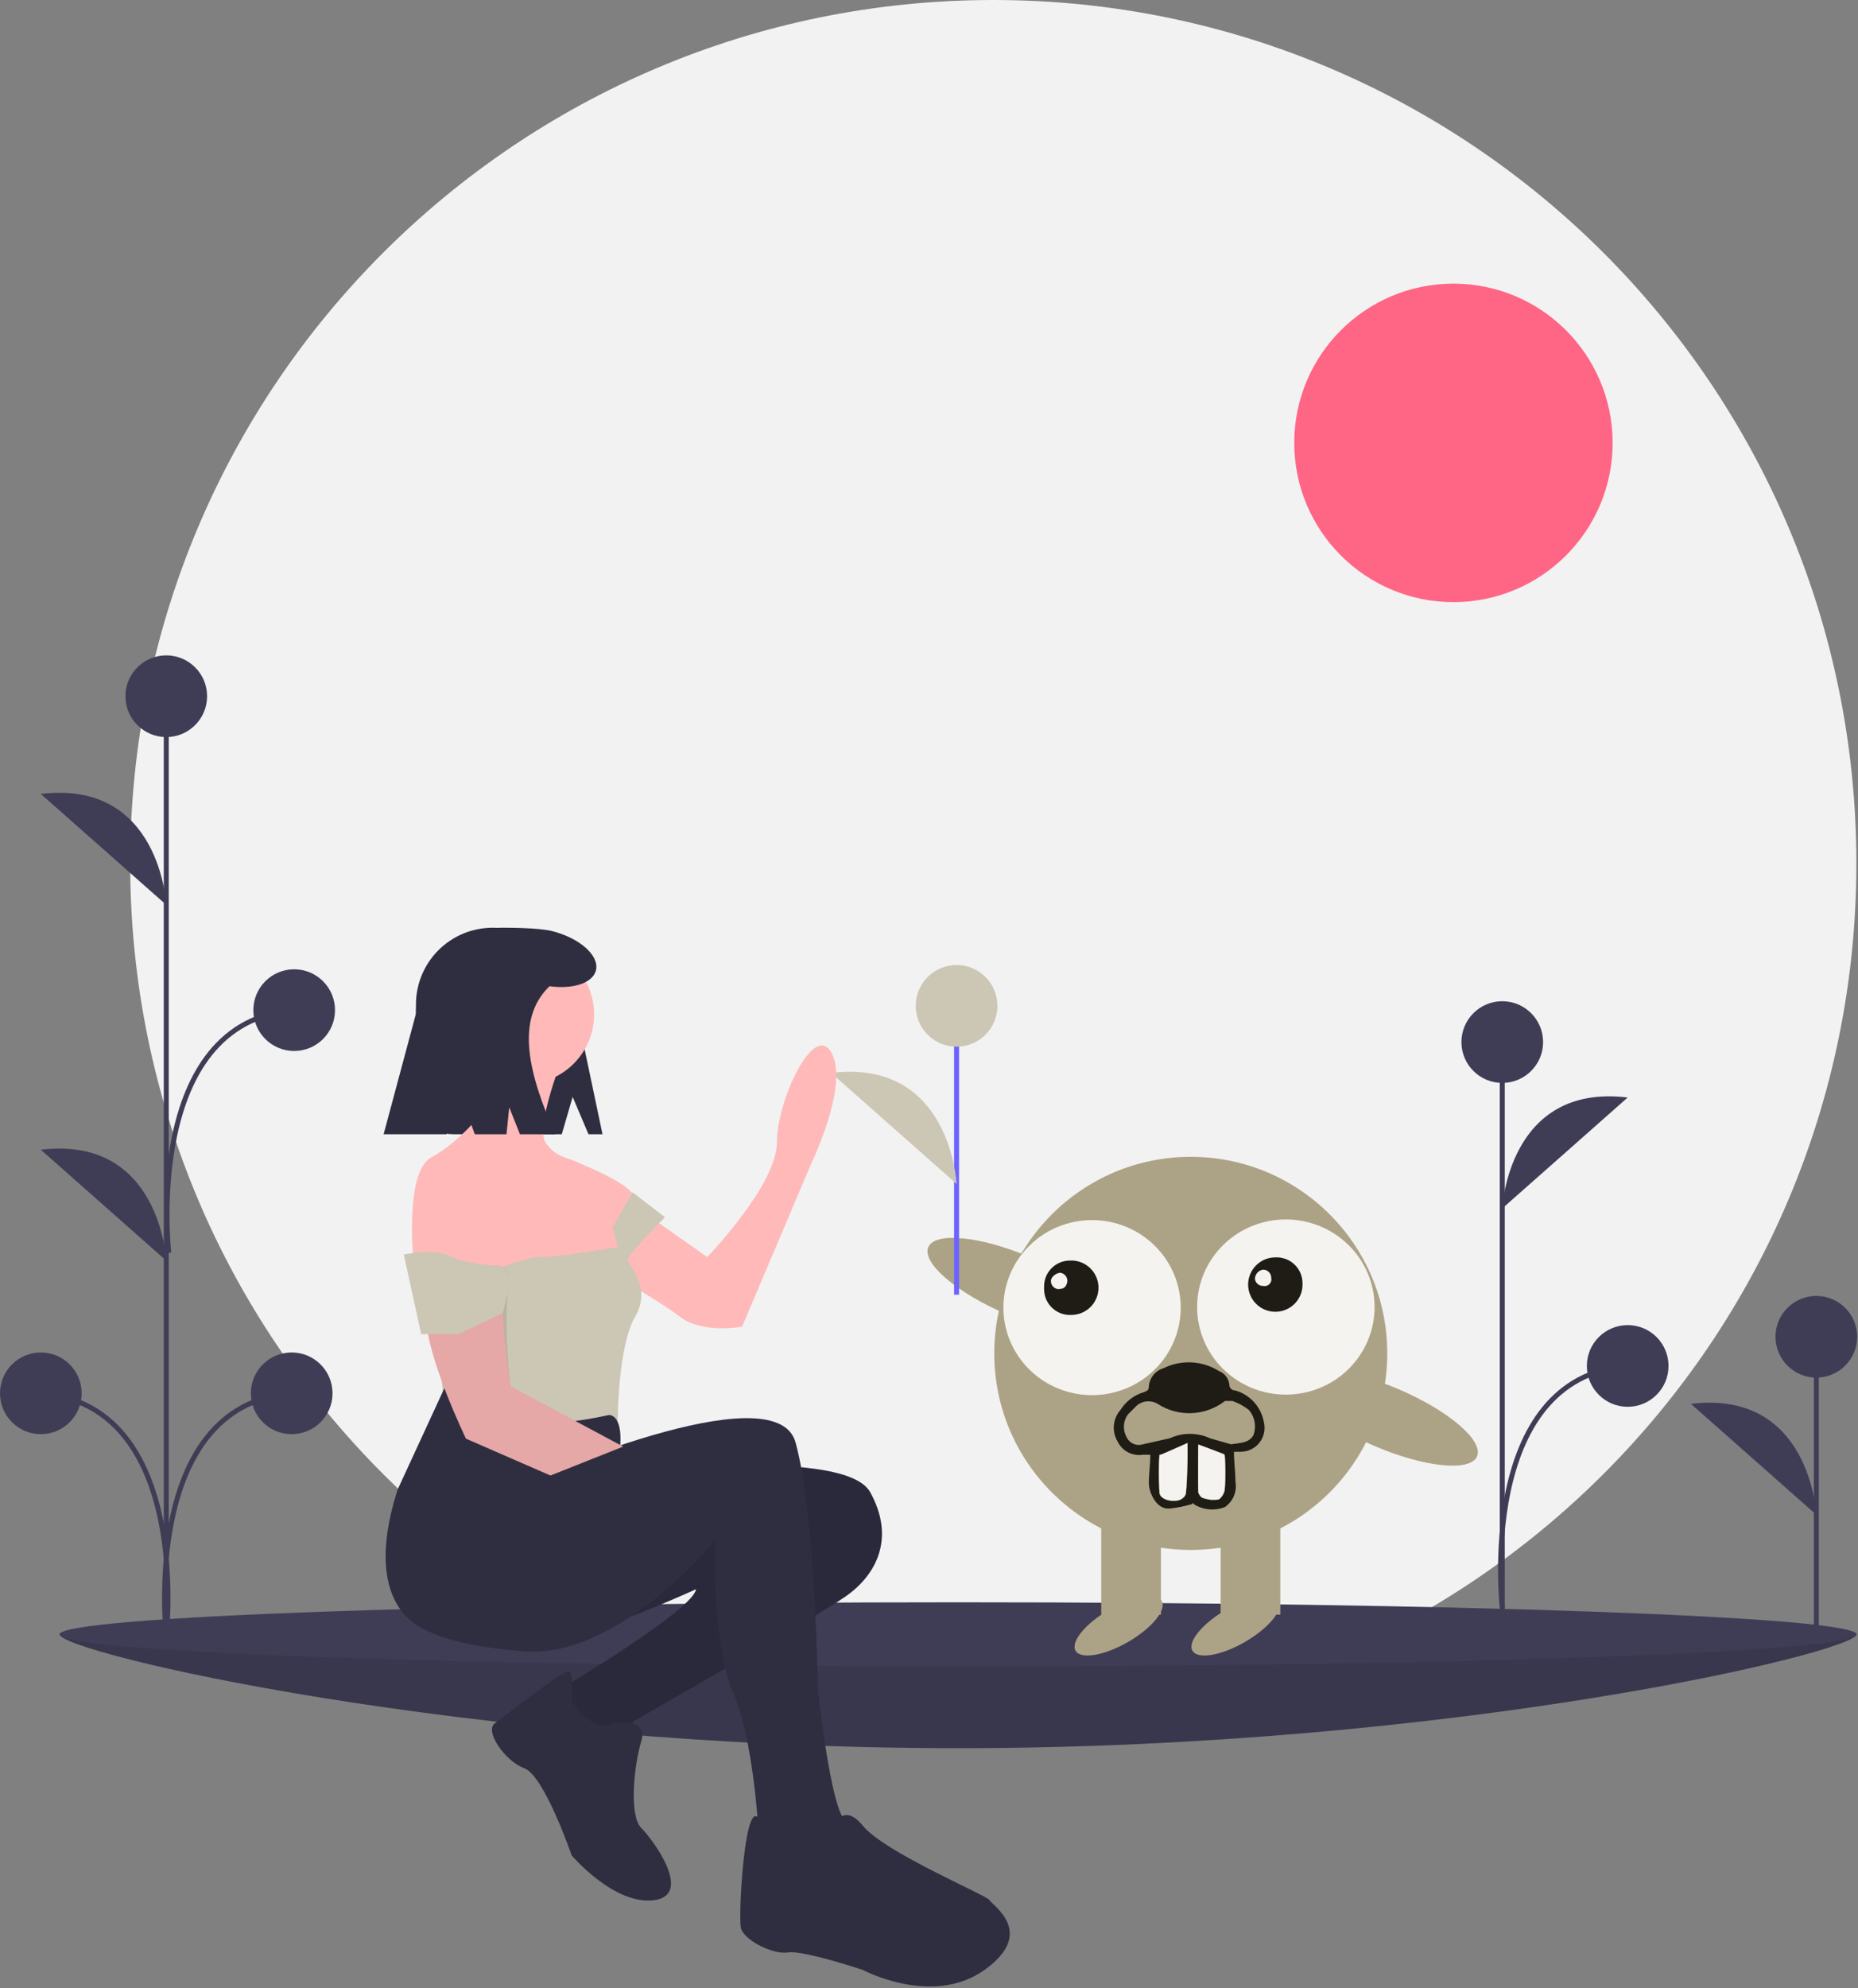 <svg width="747" height="799" viewBox="0 0 747 799" fill="none" xmlns="http://www.w3.org/2000/svg">
<rect x="0" y="0" width="747" height="799" fill="#808080" stroke="none"/>
<g clip-path="url(#clip0_2109_244)">
<path d="M399.345 694C590.988 694 746.345 538.643 746.345 347C746.345 155.357 590.988 0 399.345 0C207.702 0 52.345 155.357 52.345 347C52.345 538.643 207.702 694 399.345 694Z" fill="#F2F2F2"/>
<path d="M746.36 656.867C746.36 663.991 584.654 702.601 385.18 702.601C185.706 702.601 24 663.991 24 656.867C24 649.743 185.706 661.558 385.18 661.558C584.654 661.558 746.36 649.743 746.36 656.867Z" fill="#3F3D56"/>
<path opacity="0.1" d="M746.36 656.867C746.36 663.991 584.654 702.601 385.18 702.601C185.706 702.601 24 663.991 24 656.867C24 649.743 185.706 661.558 385.18 661.558C584.654 661.558 746.36 649.743 746.36 656.867Z" fill="black"/>
<path d="M385.18 669.766C584.654 669.766 746.36 663.991 746.36 656.867C746.36 649.743 584.654 643.968 385.18 643.968C185.706 643.968 24 649.743 24 656.867C24 663.991 185.706 669.766 385.18 669.766Z" fill="#3F3D56"/>
<path d="M730.252 653.349V537.255" stroke="#3F3D56" stroke-width="2" stroke-miterlimit="10"/>
<path d="M730.252 553.673C739.319 553.673 746.669 546.322 746.669 537.255C746.669 528.188 739.319 520.838 730.252 520.838C721.185 520.838 713.834 528.188 713.834 537.255C713.834 546.322 721.185 553.673 730.252 553.673Z" fill="#3F3D56"/>
<path d="M730.252 608.806C730.252 608.806 727.907 558.363 679.827 564.227Z" fill="#3F3D56"/>
<path d="M66.842 662.004V280" stroke="#3F3D56" stroke-width="2" stroke-miterlimit="10"/>
<path d="M66.842 296.234C75.909 296.234 83.259 288.884 83.259 279.817C83.259 270.75 75.909 263.399 66.842 263.399C57.775 263.399 50.425 270.75 50.425 279.817C50.425 288.884 57.775 296.234 66.842 296.234Z" fill="#3F3D56"/>
<path d="M16.417 576.399C25.484 576.399 32.834 569.049 32.834 559.982C32.834 550.915 25.484 543.565 16.417 543.565C7.35 543.565 0 550.915 0 559.982C0 569.049 7.35 576.399 16.417 576.399Z" fill="#3F3D56"/>
<path d="M66.842 363.677C66.842 363.677 64.496 313.234 16.417 319.097Z" fill="#3F3D56"/>
<path d="M66.842 506.677C66.842 506.677 64.496 456.234 16.417 462.097Z" fill="#3F3D56"/>
<path d="M66.842 657.491C66.842 657.491 77.396 564.673 16.417 559.982" stroke="#3F3D56" stroke-width="2" stroke-miterlimit="10"/>
<path d="M117.273 576.399C126.34 576.399 133.691 569.049 133.691 559.982C133.691 550.915 126.34 543.565 117.273 543.565C108.206 543.565 100.856 550.915 100.856 559.982C100.856 569.049 108.206 576.399 117.273 576.399Z" fill="#3F3D56"/>
<path d="M66.849 657.491C66.849 657.491 56.295 564.673 117.273 559.982" stroke="#3F3D56" stroke-width="2" stroke-miterlimit="10"/>
<path d="M118.273 422.399C127.34 422.399 134.691 415.049 134.691 405.982C134.691 396.915 127.34 389.565 118.273 389.565C109.206 389.565 101.856 396.915 101.856 405.982C101.856 415.049 109.206 422.399 118.273 422.399Z" fill="#3F3D56"/>
<path d="M67.849 503.491C67.849 503.491 57.295 410.673 118.273 405.982" stroke="#3F3D56" stroke-width="2" stroke-miterlimit="10"/>
<path d="M603.979 651.004V418.817" stroke="#3F3D56" stroke-width="2" stroke-miterlimit="10"/>
<path d="M603.978 435.234C613.045 435.234 620.396 427.884 620.396 418.817C620.396 409.75 613.045 402.399 603.978 402.399C594.911 402.399 587.561 409.75 587.561 418.817C587.561 427.884 594.911 435.234 603.978 435.234Z" fill="#3F3D56"/>
<path d="M603.979 485.677C603.979 485.677 606.324 435.234 654.403 441.097Z" fill="#3F3D56"/>
<path d="M603.978 646.491C603.978 646.491 593.424 553.673 654.403 548.982" stroke="#3F3D56" stroke-width="2" stroke-miterlimit="10"/>
<path d="M654.403 565.399C663.47 565.399 670.82 558.049 670.82 548.982C670.82 539.915 663.47 532.565 654.403 532.565C645.336 532.565 637.986 539.915 637.986 548.982C637.986 558.049 645.336 565.399 654.403 565.399Z" fill="#3F3D56"/>
<path d="M584.345 242C619.691 242 648.345 213.346 648.345 178C648.345 142.654 619.691 114 584.345 114C548.999 114 520.345 142.654 520.345 178C520.345 213.346 548.999 242 584.345 242Z" fill="#FF6584"/>
<path d="M478.742 622.937C522.372 622.937 557.742 587.567 557.742 543.937C557.742 500.306 522.372 464.937 478.742 464.937C435.111 464.937 399.742 500.306 399.742 543.937C399.742 587.567 435.111 622.937 478.742 622.937Z" fill="#ACA386"/>
<path d="M490.742 648.937H514.742V605.937H490.742V648.937Z" fill="#ACA386"/>
<path d="M442.742 648.937H466.742V605.937H442.742V648.937Z" fill="#ACA386"/>
<path d="M453.492 659.932C463.058 654.409 469.133 647.024 467.062 643.436C464.991 639.849 455.558 641.418 445.992 646.941C436.426 652.464 430.35 659.849 432.421 663.436C434.492 667.024 443.926 665.454 453.492 659.932Z" fill="#ACA386"/>
<path d="M500.492 659.932C510.058 654.409 516.133 647.024 514.062 643.436C511.991 639.849 502.558 641.418 492.992 646.941C483.426 652.464 477.35 659.849 479.421 663.436C481.492 667.024 490.926 665.454 500.492 659.932Z" fill="#ACA386"/>
<path d="M476.742 550.937C491.654 550.937 503.742 538.848 503.742 523.937C503.742 509.025 491.654 496.937 476.742 496.937C461.83 496.937 449.742 509.025 449.742 523.937C449.742 538.848 461.83 550.937 476.742 550.937Z" fill="white"/>
<path d="M467.546 521.437C472.517 521.437 476.546 517.407 476.546 512.437C476.546 507.466 472.517 503.437 467.546 503.437C462.576 503.437 458.546 507.466 458.546 512.437C458.546 517.407 462.576 521.437 467.546 521.437Z" fill="#3F3D56"/>
<path d="M445.841 532.323C448.535 526.027 434.462 513.964 414.406 505.38C394.351 496.796 375.908 494.942 373.213 501.238C370.518 507.534 384.592 519.596 404.648 528.18C424.703 536.764 443.146 538.619 445.841 532.323Z" fill="#ACA386"/>
<path d="M593.841 585.323C596.535 579.027 582.462 566.964 562.406 558.38C542.351 549.796 523.908 547.942 521.213 554.238C518.518 560.534 532.592 572.596 552.648 581.18C572.703 589.764 591.146 591.619 593.841 585.323Z" fill="#ACA386"/>
<path d="M494.546 578.437C494.546 583.21 492.65 587.789 489.274 591.164C485.899 594.54 481.32 596.437 476.546 596.437C471.772 596.437 467.194 594.54 463.818 591.164C460.443 587.789 458.546 583.21 458.546 578.437C458.546 568.495 466.605 566.437 476.546 566.437C486.488 566.437 494.546 568.495 494.546 578.437Z" fill="white"/>
<path d="M384.583 520.349V404.255" stroke="#6C63FF" stroke-width="2" stroke-miterlimit="10"/>
<path d="M384.583 420.673C393.65 420.673 401 413.322 401 404.255C401 395.188 393.65 387.838 384.583 387.838C375.516 387.838 368.166 395.188 368.166 404.255C368.166 413.322 375.516 420.673 384.583 420.673Z" fill="#CCC6B4"/>
<path d="M384.583 475.806C384.583 475.806 382.237 425.363 334.158 431.227Z" fill="#CCC6B4"/>
<path d="M230.233 440.861L236.596 455.861H242.233L234.233 417.861C234.233 393.471 222.46 372.861 198.069 372.861C189.891 372.861 182.047 376.11 176.264 381.893C170.481 387.676 167.233 395.52 167.233 403.698V440.966C167.233 442.922 167.618 444.859 168.366 446.666C169.115 448.473 170.212 450.115 171.595 451.498C172.979 452.882 174.621 453.979 176.428 454.727C178.235 455.476 180.172 455.861 182.128 455.861H225.858L230.233 440.861Z" fill="#2F2E41"/>
<path d="M256.845 591.711C256.845 591.711 339.845 581.711 349.845 599.711C359.845 617.711 352.845 632.711 339.845 641.711C326.845 650.711 254.845 691.711 254.845 691.711L248.845 701.711L235.845 699.711L222.845 687.711L228.845 676.711C228.845 676.711 278.845 646.711 279.845 638.711C279.845 638.711 233.845 659.711 228.845 655.711C223.845 651.711 167.845 632.711 176.845 621.711C185.845 610.711 208.845 594.711 208.845 594.711L256.845 591.711Z" fill="#2F2E41"/>
<path opacity="0.1" d="M256.845 591.711C256.845 591.711 339.845 581.711 349.845 599.711C359.845 617.711 352.845 632.711 339.845 641.711C326.845 650.711 254.845 691.711 254.845 691.711L248.845 701.711L235.845 699.711L222.845 687.711L228.845 676.711C228.845 676.711 278.845 646.711 279.845 638.711C279.845 638.711 233.845 659.711 228.845 655.711C223.845 651.711 167.845 632.711 176.845 621.711C185.845 610.711 208.845 594.711 208.845 594.711L256.845 591.711Z" fill="black"/>
<path d="M245.845 692.71C245.845 692.71 260.845 689.71 257.845 699.71C254.845 709.71 252.845 729.71 257.845 734.71C262.845 739.71 278.845 761.71 262.845 763.71C246.845 765.71 229.845 745.71 229.845 745.71C229.845 745.71 218.845 713.71 210.845 710.71C202.845 707.71 194.845 695.71 198.845 692.71C202.845 689.71 226.845 670.71 228.845 671.71C230.845 672.71 229.845 683.71 229.845 683.71C229.845 683.71 237.845 696.71 245.845 692.71Z" fill="#2F2E41"/>
<path d="M247.345 479.211L284.345 505.211C284.345 505.211 312.345 476.211 312.345 459.211C312.345 442.211 327.345 410.211 334.345 423.211C341.345 436.211 326.345 467.211 326.345 467.211L298.345 533.211C298.345 533.211 282.345 536.211 273.345 529.211C264.345 522.211 239.345 508.211 239.345 508.211L247.345 479.211Z" fill="#FFB9B9"/>
<path d="M210.845 435.71C226.309 435.71 238.845 423.174 238.845 407.71C238.845 392.246 226.309 379.71 210.845 379.71C195.381 379.71 182.845 392.246 182.845 407.71C182.845 423.174 195.381 435.71 210.845 435.71Z" fill="#FFB9B9"/>
<path d="M225.345 427.21C225.345 427.21 215.345 453.21 219.345 459.21C223.345 465.21 228.345 465.21 232.345 467.21C234.345 468.21 255.345 476.21 255.345 482.21C255.249 486.066 254.219 489.84 252.345 493.21L249.345 510.21L224.345 526.21L191.345 522.21L166.345 508.21C166.345 508.21 162.345 471.21 173.345 465.21C184.345 459.21 197.345 445.21 196.345 440.21C195.345 435.21 194.345 423.21 194.345 423.21L225.345 427.21Z" fill="#FFB9B9"/>
<path d="M267.345 489.21C267.345 489.21 252.345 504.21 252.345 506.21C252.345 508.21 262.345 517.21 255.345 529.21C248.345 541.21 248.345 571.21 248.345 571.21L224.345 576.21L179.345 572.21L172.345 503.21C172.345 503.21 190.345 506.21 194.345 509.21C198.345 512.21 209.345 505.21 217.345 505.21C225.345 505.21 248.345 501.21 248.345 501.21L246.345 493.21L254.345 479.21L267.345 489.21Z" fill="#CCC6B4"/>
<path d="M210.845 595.71C210.845 595.71 311.845 550.71 319.845 579.71C327.845 608.71 328.845 678.71 328.845 678.71C328.845 678.71 333.845 726.71 339.845 731.71C345.845 736.71 339.845 751.71 339.845 751.71L324.845 756.71L310.845 750.71L304.845 734.71C304.845 734.71 302.845 698.71 294.845 680.71C286.845 662.71 286.845 620.71 287.845 618.71C287.845 618.71 248.845 666.71 210.845 663.71C172.845 660.71 167.345 652.21 167.345 652.21C167.345 652.21 185.845 595.71 210.845 595.71Z" fill="#2F2E41"/>
<path d="M333.845 736.71C333.845 736.71 337.845 722.71 346.845 733.71C355.845 744.71 396.845 761.71 397.845 763.71C398.845 765.71 416.845 776.71 395.845 791.71C374.845 806.71 346.845 791.71 346.845 791.71C346.845 791.71 322.845 783.71 316.845 784.71C310.845 785.71 298.845 779.71 297.845 774.71C296.845 769.71 299.207 725.755 304.526 730.233C309.845 734.71 315.845 746.71 315.845 746.71C315.845 746.71 335.845 751.71 333.845 736.71Z" fill="#2F2E41"/>
<path d="M244.845 568.71C244.845 568.71 250.345 568.21 249.345 581.21C249.345 581.21 214.845 591.71 208.845 600.71C202.845 609.71 176.845 636.71 172.845 655.71C172.845 655.71 143.845 648.71 159.845 598.71L178.657 557.925C178.657 557.925 189.845 580.71 244.845 568.71Z" fill="#2F2E41"/>
<path d="M221.308 593.015L187.345 578.21C187.345 578.21 171.345 545.21 171.345 529.21C171.151 520.004 170.442 510.816 169.22 501.688C168.464 495.948 169.123 490.109 171.139 484.681C173.155 479.254 176.467 474.401 180.787 470.545C184.318 467.457 188.283 465.21 192.345 465.21C192.345 465.21 204.345 487.21 202.345 507.21C200.345 527.21 205.345 557.21 205.345 557.21L250.532 581.395" fill="#FFB9B9"/>
<path opacity="0.1" d="M221.308 593.015L187.345 578.21C187.345 578.21 171.345 545.21 171.345 529.21C171.345 520.877 206.345 496.21 204.345 516.21C202.345 536.21 205.345 557.21 205.345 557.21L250.532 581.395" fill="black"/>
<path d="M205.345 514.211L202.157 527.711L184.345 536.211H169.345L162.345 504.211C162.345 504.211 174.704 501.597 181.025 504.904C187.345 508.211 202.187 509.002 202.187 509.002L205.345 514.211Z" fill="#CCC6B4"/>
<path d="M221.936 374.199C216.51 372.823 203.646 372.861 201.764 372.861C197.229 372.861 192.739 373.755 188.55 375.49C184.36 377.225 180.553 379.769 177.347 382.975C174.14 386.182 171.597 389.989 169.861 394.178C168.126 398.368 167.233 402.858 167.233 407.393L154.233 455.861H179.537L184.233 437.861L190.899 455.861H203.638L204.733 445.045L209.044 455.861H223.233C212.606 431.817 206.953 409.901 220.915 396.374C230.342 397.658 238.293 395.133 239.589 390.021C241.082 384.132 233.178 377.048 221.936 374.199Z" fill="#2F2E41"/>
<path d="M555.708 544.272C555.708 564.541 547.657 583.979 533.327 598.313C518.997 612.647 499.561 620.702 479.293 620.708C459.024 620.713 439.583 612.668 425.246 598.342C410.908 584.016 402.848 564.581 402.837 544.313C402.826 524.045 410.866 504.602 425.188 490.26C439.51 475.919 458.942 467.853 479.211 467.837C499.479 467.82 518.924 475.855 533.27 490.174C547.615 504.492 555.686 523.922 555.708 544.19" fill="#ACA386"/>
<path d="M555.708 544.272C555.708 564.541 547.657 583.979 533.327 598.313C518.997 612.647 499.561 620.702 479.293 620.708C459.024 620.713 439.583 612.668 425.246 598.342C410.908 584.016 402.848 564.581 402.837 544.313C402.826 524.045 410.866 504.602 425.188 490.26C439.51 475.919 458.942 467.853 479.211 467.837C499.479 467.82 518.924 475.855 533.27 490.174C547.615 504.492 555.686 523.922 555.708 544.19" stroke="#ACA386" stroke-width="0.567" stroke-linecap="round" stroke-linejoin="round"/>
<path d="M474.905 525.543C474.905 534.925 471.129 543.923 464.408 550.558C457.687 557.193 448.571 560.922 439.065 560.924C429.559 560.927 420.44 557.203 413.716 550.571C406.991 543.94 403.211 534.944 403.206 525.562C403.2 516.18 406.971 507.18 413.689 500.542C420.406 493.903 429.52 490.17 439.026 490.162C448.533 490.155 457.653 493.874 464.381 500.502C471.109 507.129 474.895 516.123 474.905 525.505" fill="#F5F3F0"/>
<path d="M474.905 525.543C474.905 534.925 471.129 543.923 464.408 550.558C457.687 557.193 448.571 560.922 439.065 560.924C429.559 560.927 420.44 557.203 413.716 550.571C406.991 543.94 403.211 534.944 403.206 525.562C403.2 516.18 406.971 507.18 413.689 500.542C420.406 493.903 429.52 490.17 439.026 490.162C448.533 490.155 457.653 493.874 464.381 500.502C471.109 507.129 474.895 516.123 474.905 525.505" stroke="#ACA386" stroke-width="0.401" stroke-linecap="round" stroke-linejoin="round"/>
<path d="M552.841 525.308C552.841 534.696 549.063 543.699 542.338 550.338C535.612 556.977 526.491 560.708 516.979 560.711C507.466 560.713 498.343 556.987 491.614 550.351C484.885 543.716 481.102 534.714 481.097 525.327C481.092 515.939 484.865 506.933 491.587 500.291C498.308 493.648 507.428 489.912 516.94 489.905C526.452 489.897 535.578 493.618 542.311 500.25C549.043 506.882 552.831 515.882 552.841 525.27" fill="#F5F3F0"/>
<path d="M552.841 525.308C552.841 534.696 549.063 543.699 542.338 550.338C535.612 556.977 526.491 560.708 516.979 560.711C507.466 560.713 498.343 556.987 491.614 550.351C484.885 543.716 481.102 534.714 481.097 525.327C481.092 515.939 484.865 506.933 491.587 500.291C498.308 493.648 507.428 489.912 516.94 489.905C526.452 489.897 535.578 493.618 542.311 500.25C549.043 506.882 552.831 515.882 552.841 525.27" stroke="#ACA386" stroke-width="0.401" stroke-linecap="round" stroke-linejoin="round"/>
<path d="M496.704 558.857C496.158 558.874 495.624 558.705 495.187 558.378C494.751 558.051 494.439 557.584 494.302 557.056C494.273 555.752 493.858 554.486 493.11 553.418C492.362 552.35 491.315 551.526 490.1 551.053C486.808 548.973 483.038 547.772 479.15 547.561C475.262 547.351 471.385 548.14 467.887 549.852C466.284 550.32 464.857 551.256 463.788 552.539C462.718 553.822 462.056 555.395 461.884 557.056C461.884 558.857 461.284 558.857 460.083 559.457C456.103 560.594 452.683 563.159 450.477 566.661C448.976 568.369 448.052 570.507 447.837 572.771C447.621 575.034 448.125 577.308 449.277 579.269C450.162 581.154 451.636 582.701 453.477 583.675C455.318 584.65 457.426 584.999 459.483 584.672H462.484C462.484 588.274 461.884 592.476 461.884 596.078C461.884 599.68 464.886 606.884 470.289 606.284C473.341 605.973 476.357 605.37 479.294 604.483C479.894 603.883 479.894 603.883 479.894 604.483C481.747 605.674 483.859 606.405 486.052 606.614C488.245 606.823 490.457 606.504 492.501 605.684C494.107 604.564 495.356 603.007 496.101 601.198C496.846 599.388 497.055 597.403 496.704 595.478C496.704 591.275 496.103 587.673 496.103 583.471H498.505C499.996 583.519 501.478 583.218 502.833 582.593C504.189 581.968 505.379 581.036 506.312 579.871C507.244 578.706 507.892 577.339 508.204 575.88C508.516 574.421 508.484 572.909 508.11 571.464C507.563 568.513 506.207 565.771 504.193 563.545C502.179 561.319 499.586 559.696 496.704 558.857ZM476.893 599.68C476.893 601.481 475.091 603.282 472.09 603.282C469.088 603.282 466.086 602.082 466.086 599.68C465.787 594.682 465.787 589.67 466.086 584.672H466.687L477.493 579.869C477.493 587.073 477.493 593.076 476.893 599.68ZM490.1 602.682C487.884 603.047 485.611 602.84 483.496 602.082C482.896 602.082 481.695 600.281 481.695 599.68V580.469L491.301 584.071C491.458 584.071 491.615 584.102 491.76 584.163C491.906 584.223 492.038 584.312 492.15 584.423C492.261 584.535 492.35 584.667 492.41 584.813C492.47 584.958 492.501 585.114 492.501 585.272C492.802 589.469 492.802 593.682 492.501 597.879C492.501 598.811 492.284 599.73 491.868 600.564C491.451 601.398 490.846 602.123 490.1 602.682ZM503.908 576.867C502.107 579.869 499.105 579.869 494.903 580.469L486.498 578.068C483.959 576.887 481.193 576.275 478.393 576.275C475.593 576.275 472.827 576.887 470.289 578.068L459.483 580.469C458.206 580.877 456.823 580.796 455.602 580.241C454.382 579.687 453.411 578.698 452.879 577.468C452.112 576.065 451.761 574.473 451.868 572.878C451.974 571.283 452.533 569.751 453.479 568.462L457.081 564.86C458.242 563.891 459.678 563.311 461.187 563.203C462.695 563.096 464.199 563.465 465.486 564.26C469.56 566.879 474.346 568.169 479.185 567.954C484.023 567.739 488.676 566.029 492.501 563.059H495.503C497.884 563.896 500.114 565.113 502.107 566.661C503.291 568.047 504.082 569.724 504.399 571.519C504.716 573.313 504.546 575.16 503.908 576.867Z" fill="#1E1C15"/>
<path d="M512.735 527.214C514.218 527.216 515.685 526.916 517.048 526.333C518.411 525.75 519.642 524.896 520.664 523.822C521.686 522.749 522.48 521.478 522.996 520.089C523.512 518.699 523.74 517.218 523.666 515.738C523.667 514.327 523.382 512.931 522.826 511.634C522.271 510.337 521.456 509.167 520.434 508.195C519.411 507.224 518.201 506.471 516.877 505.982C515.554 505.494 514.144 505.28 512.735 505.354C509.837 505.354 507.057 506.506 505.007 508.556C502.957 510.605 501.805 513.385 501.805 516.284C501.805 519.183 502.957 521.963 505.007 524.013C507.057 526.063 509.837 527.214 512.735 527.214ZM507.817 510.273C508.248 510.273 508.674 510.358 509.072 510.522C509.47 510.687 509.831 510.929 510.136 511.233C510.44 511.538 510.682 511.899 510.846 512.297C511.011 512.695 511.096 513.121 511.096 513.552C511.201 514.004 511.189 514.475 511.061 514.921C510.933 515.367 510.694 515.773 510.366 516.101C510.038 516.429 509.632 516.668 509.186 516.796C508.74 516.924 508.269 516.936 507.817 516.831C507.034 516.842 506.273 516.572 505.672 516.071C505.071 515.57 504.668 514.87 504.538 514.098C504.528 513.172 504.856 512.273 505.459 511.569C506.062 510.866 506.9 510.405 507.817 510.273Z" fill="#1E1C15"/>
<path d="M419.781 517.554C419.702 519.01 419.931 520.466 420.452 521.828C420.974 523.19 421.776 524.426 422.807 525.458C423.838 526.489 425.075 527.291 426.437 527.812C427.799 528.334 429.255 528.562 430.711 528.484C432.147 528.484 433.568 528.201 434.894 527.652C436.22 527.102 437.425 526.297 438.44 525.282C439.455 524.267 440.26 523.062 440.809 521.736C441.359 520.41 441.641 518.989 441.641 517.554C441.643 516.071 441.343 514.604 440.76 513.241C440.177 511.878 439.323 510.647 438.249 509.625C437.176 508.603 435.905 507.809 434.516 507.293C433.126 506.777 431.645 506.549 430.165 506.623C428.754 506.622 427.358 506.907 426.061 507.463C424.764 508.018 423.594 508.833 422.622 509.855C421.651 510.878 420.898 512.088 420.409 513.412C419.921 514.735 419.707 516.145 419.781 517.554ZM425.246 518.1C424.474 517.97 423.775 517.567 423.273 516.966C422.772 516.365 422.503 515.604 422.514 514.821C422.514 513.182 424.7 511.542 426.339 511.542C426.773 511.608 427.188 511.76 427.562 511.99C427.935 512.219 428.259 512.521 428.513 512.878C428.768 513.234 428.949 513.638 429.045 514.066C429.141 514.494 429.15 514.936 429.072 515.368C428.525 517.554 427.432 518.1 425.246 518.1Z" fill="#1E1C15"/>
<path d="M469.596 602.886C467.802 602.404 466.599 601.479 466.273 600.333C466.046 599.535 465.882 590.942 466.028 587.494C466.145 584.726 466.15 584.696 466.504 584.696C466.701 584.696 469.228 583.644 472.121 582.359L477.381 580.021L477.429 582.24C477.535 587.083 477.025 599.172 476.658 600.511C476.424 601.365 475.347 602.388 474.248 602.8C473.168 603.204 470.931 603.245 469.596 602.886Z" fill="#F5F3F0" stroke="#ACA386" stroke-width="0.018" stroke-linecap="round" stroke-linejoin="round"/>
<path d="M486.679 602.727C486.419 602.691 485.556 602.511 484.76 602.327C483.177 601.961 482.698 601.618 482.046 600.38C481.72 599.762 481.715 599.6 481.715 590.158C481.715 582.549 481.756 580.58 481.912 580.639C482.02 580.68 484.351 581.551 487.091 582.573C490.633 583.895 492.134 584.527 492.284 584.761C492.564 585.197 492.689 594.486 492.454 597.374C492.311 599.123 492.221 599.549 491.817 600.368C491.558 600.893 491.04 601.621 490.667 601.985C489.99 602.647 489.988 602.647 488.571 602.72C487.791 602.76 486.939 602.763 486.679 602.727Z" fill="#F5F3F0" stroke="#ACA386" stroke-width="0.018" stroke-linecap="round" stroke-linejoin="round"/>
</g>
<defs>
<clipPath id="clip0_2109_244">
<rect width="746.669" height="798.377" fill="white"/>
</clipPath>
</defs>
</svg>
